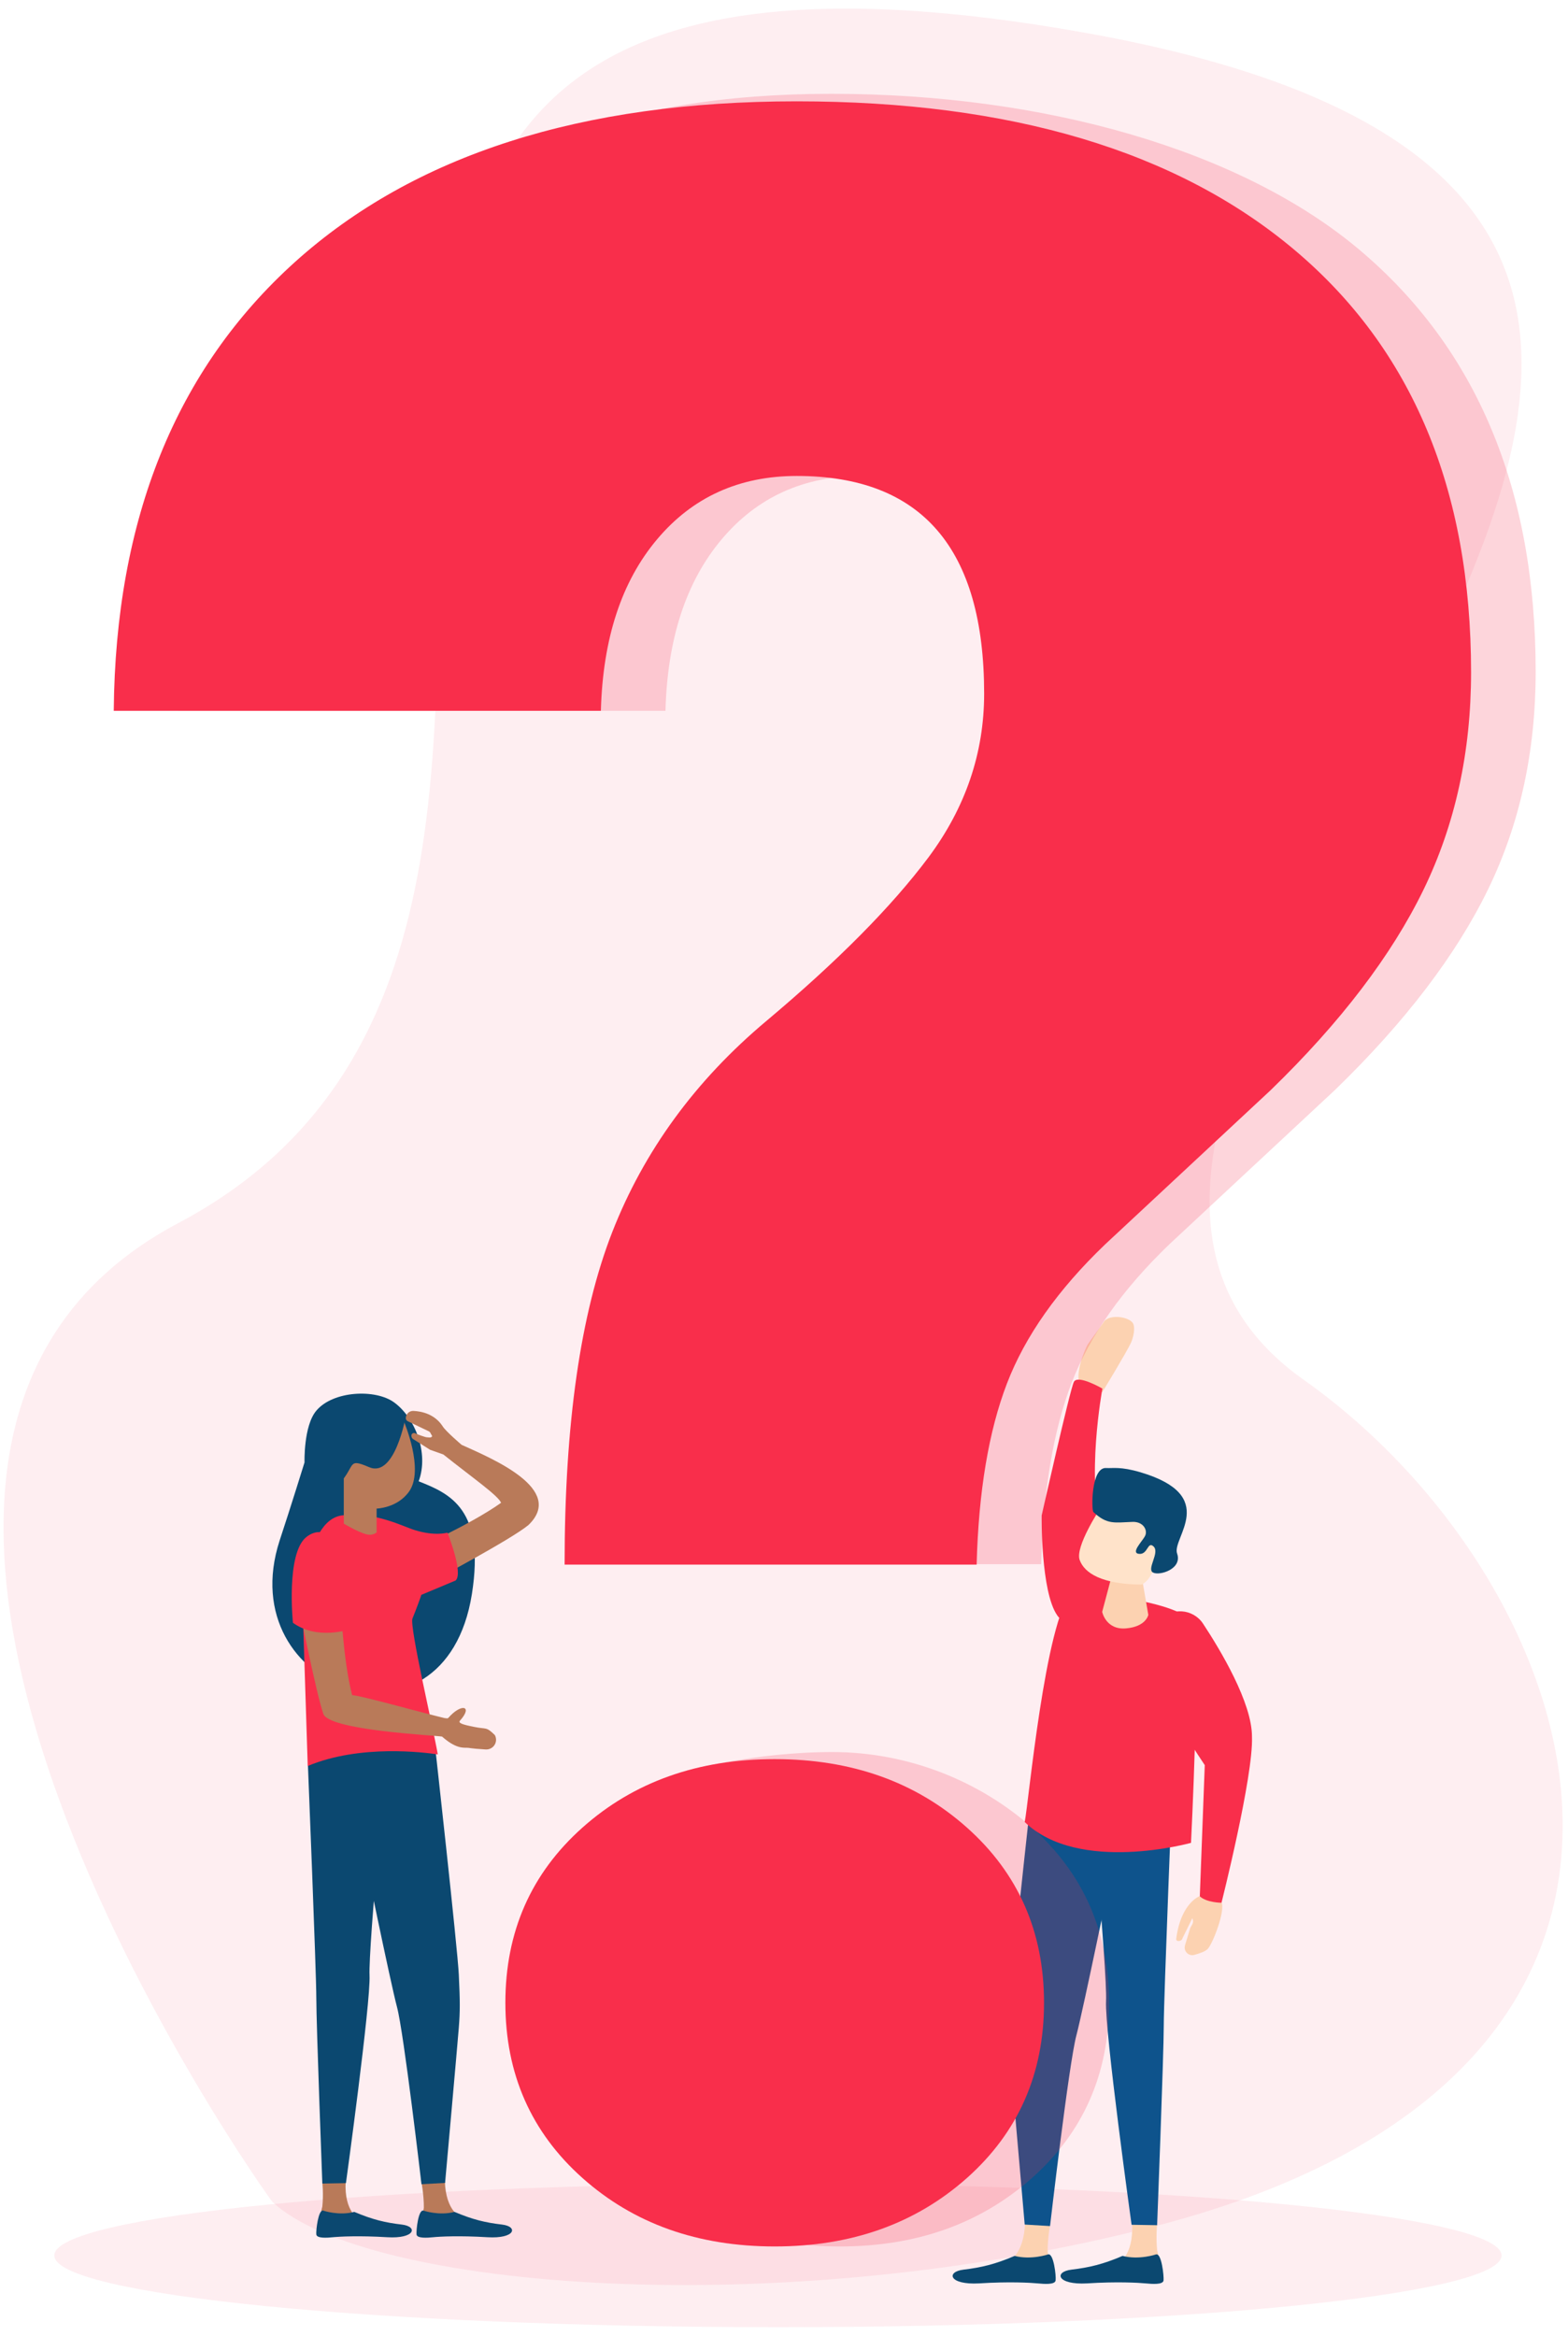 <svg width="137" height="204" viewBox="0 0 137 204" fill="none" xmlns="http://www.w3.org/2000/svg">
<path opacity="0.08" d="M67.969 203.25C102.887 203.25 131.194 200.446 131.194 196.987C131.194 193.529 102.887 190.725 67.969 190.725C33.05 190.725 4.744 193.529 4.744 196.987C4.744 200.446 33.05 203.25 67.969 203.25Z" fill="#F92E4B"/>
<path opacity="0.08" d="M23.812 192.319C23.494 192.019 -22.931 127.163 15.581 106.819C67.987 79.106 -1.8 -14.494 94.95 2.888C188.1 19.613 75.75 93.506 113.906 120.506C138.937 138.206 153.469 180.731 101.119 194.381C67.912 203.006 31.894 199.875 23.812 192.319Z" fill="#F92E4B"/>
<path d="M95.081 117.356L96.412 115.5C96.769 114.806 98.4 114.919 98.925 115.481C99.281 115.875 98.981 116.925 98.812 117.281C98.4 118.162 96.319 121.575 96.319 121.575C96.319 121.575 95.306 122.025 94.425 120.956C93.806 120.244 94.8 117.75 95.081 117.356Z" fill="#FCD2B1"/>
<path d="M98.531 142.856C98.531 142.856 97.894 138.394 96.356 133.894C94.819 129.394 96.319 121.275 96.319 121.275C96.319 121.275 94.162 120.019 93.825 120.694C93.487 121.369 91.013 132.356 91.013 132.356C91.013 132.356 90.919 139.013 92.381 141.094C93.263 142.331 96.956 144.131 98.531 142.856Z" fill="#F92E4B"/>
<path d="M91.8 193.988C91.8 193.988 91.519 195.469 91.537 196.65C91.706 197.475 91.537 197.719 91.537 197.719L88.162 197.456C88.162 197.456 89.662 196.781 89.55 193.575C89.438 190.35 91.8 193.988 91.8 193.988Z" fill="#FCD2B1"/>
<path d="M91.575 196.894C91.575 196.894 90.112 197.4 88.65 197.025C86.944 197.756 85.744 198.037 84.188 198.225C82.631 198.412 82.912 199.575 85.556 199.425C88.2 199.256 90.056 199.369 90.656 199.425C91.237 199.481 92.194 199.556 92.231 199.162C92.287 198.787 92.062 196.762 91.575 196.894Z" fill="#0B4870"/>
<path d="M90.562 152.606C90.562 152.606 88.388 172.144 88.256 174.694C88.125 177.244 88.125 178.125 88.256 179.681C88.388 181.238 89.531 194.287 89.531 194.287L91.744 194.419C91.744 194.419 93.394 180.188 94.05 177.75C94.688 175.313 97.219 162.975 97.219 162.975L94.312 150.356L90.562 152.606Z" fill="#0E538C"/>
<path d="M101.1 194.25C101.1 194.25 100.987 195.338 101.1 196.519C101.325 197.325 101.194 197.588 101.194 197.588L97.8 197.606C97.8 197.606 99.225 196.819 98.869 193.613C98.494 190.406 101.1 194.25 101.1 194.25Z" fill="#FCD2B1"/>
<path d="M101.006 196.894C101.006 196.894 99.544 197.4 98.081 197.025C96.375 197.756 95.175 198.037 93.619 198.225C92.062 198.412 92.344 199.575 94.987 199.425C97.631 199.256 99.487 199.369 100.088 199.425C100.669 199.481 101.625 199.556 101.663 199.162C101.7 198.787 101.494 196.762 101.006 196.894Z" fill="#0B4870"/>
<path d="M94.931 152.606C94.931 152.606 96.769 172.219 96.638 174.769C96.506 177.319 98.869 194.306 98.869 194.306L101.1 194.344C101.1 194.344 101.681 179.419 101.681 176.906C101.681 174.506 102.469 155.044 102.469 155.044L99.188 150.356L94.931 152.606Z" fill="#0E538C"/>
<path d="M93.656 139.013C93.656 139.013 103.631 139.706 104.269 141.956C104.906 144.206 104.062 160.95 104.062 160.95C104.062 160.95 94.256 163.688 89.531 159.131C89.869 157.519 91.312 141.544 93.656 139.013Z" fill="#F92E4B"/>
<path d="M97.237 137.25L96.3 140.775C96.3 140.775 96.619 142.369 98.381 142.219C100.144 142.069 100.331 141.038 100.331 141.038L99.638 137.044C99.656 137.044 97.95 136.744 97.237 137.25Z" fill="#FCD2B1"/>
<path d="M96.131 131.737C96.131 131.737 93.919 135.075 94.331 136.237C94.744 137.4 96.281 138.356 99.694 138.394C100.837 138.112 101.775 134.531 101.662 133.8C100.987 129.094 97.294 130.819 96.131 131.737Z" fill="#FFE3CA"/>
<path d="M95.531 132.056C96.731 133.181 97.369 132.975 98.944 132.919C99.9 132.881 100.294 133.65 100.05 134.138C99.806 134.625 98.756 135.637 99.525 135.712C100.312 135.787 100.256 134.55 100.8 135.075C101.344 135.619 100.162 137.044 100.744 137.344C101.325 137.644 103.331 137.025 102.844 135.675C102.375 134.325 106.594 130.65 99.656 128.587C97.875 128.062 97.237 128.25 96.656 128.212C95.306 128.119 95.362 131.906 95.531 132.056Z" fill="#0B4870"/>
<path opacity="0.2" d="M54.975 136.631C54.975 124.369 56.362 114.713 59.138 107.606C61.913 100.519 66.394 94.369 72.619 89.156C78.825 83.944 83.55 79.181 86.775 74.869C90 70.537 91.631 65.775 91.631 60.581C91.631 47.906 86.175 41.569 75.263 41.569C70.219 41.569 66.15 43.425 63.056 47.1C59.944 50.794 58.312 55.781 58.144 62.081H15.562C15.731 45.3 21.019 32.231 31.425 22.856C41.831 13.5 53.831 8.194 72.638 8.194C91.35 8.194 108.45 13.144 118.744 21.788C129.019 30.431 134.175 42.731 134.175 58.669C134.175 65.644 132.788 71.981 130.013 77.681C127.238 83.381 122.794 89.231 116.662 95.175L102.188 108.656C98.081 112.594 95.213 116.644 93.619 120.806C92.025 124.969 91.144 130.237 90.975 136.612H54.975V136.631ZM49.819 174.919C49.819 168.713 55.612 158.606 60.112 154.612C60.112 154.612 66 153.019 72.731 153.019C79.444 153.019 85.688 155.625 90.169 159.619C94.65 163.613 96.9 168.713 96.9 174.919C96.9 181.125 94.65 186.225 90.169 190.219C85.669 194.213 80.081 196.2 73.369 196.2C66.656 196.2 61.05 194.213 56.569 190.219C52.069 186.225 49.819 181.125 49.819 174.919Z" fill="#F92E4B"/>
<path d="M49.331 136.631C49.331 124.369 50.719 114.713 53.494 107.606C56.269 100.519 60.75 94.369 66.975 89.156C73.181 83.944 77.906 79.181 81.131 74.869C84.356 70.537 85.987 65.775 85.987 60.581C85.987 47.906 80.531 41.569 69.619 41.569C64.575 41.569 60.506 43.425 57.413 47.1C54.3 50.794 52.669 55.781 52.5 62.081H9.938C10.088 45.319 15.375 32.25 25.781 22.875C36.188 13.519 50.794 8.85 69.6 8.85C88.312 8.85 102.825 13.181 113.1 21.825C123.375 30.469 128.531 42.769 128.531 58.706C128.531 65.681 127.144 72.019 124.369 77.719C121.594 83.419 117.15 89.269 111.019 95.213L96.544 108.694C92.438 112.631 89.569 116.681 87.975 120.844C86.381 125.006 85.5 130.275 85.331 136.65H49.331V136.631ZM44.156 174.919C44.156 168.713 46.406 163.613 50.888 159.619C55.369 155.625 60.975 153.638 67.688 153.638C74.4 153.638 80.006 155.625 84.487 159.619C88.969 163.613 91.219 168.713 91.219 174.919C91.219 181.125 88.969 186.225 84.487 190.219C79.987 194.213 74.4 196.2 67.688 196.2C60.975 196.2 55.369 194.213 50.888 190.219C46.406 186.225 44.156 181.125 44.156 174.919Z" fill="#F92E4B"/>
<path d="M104.831 165.6C104.831 165.6 103.181 166.162 102.769 169.331C102.731 169.612 103.256 169.575 103.312 169.294L104.175 167.531C104.381 168.038 104.044 168.094 103.931 168.6L103.537 169.894C103.387 170.4 103.837 170.869 104.344 170.737C104.812 170.606 105.319 170.437 105.525 170.212C105.975 169.725 107.081 166.856 106.725 166.144C106.369 165.45 105.6 164.944 104.831 165.6Z" fill="#FCD2B1"/>
<path d="M101.344 141.544C102.337 140.344 104.25 140.494 105.112 141.806C106.612 144.075 109.406 148.725 109.388 151.687C109.519 155.119 106.725 166.181 106.725 166.181C106.725 166.181 105.431 166.181 104.831 165.619C104.869 164.719 105.263 154.162 105.263 154.162C105.263 154.162 101.419 148.481 100.575 145.856C100.05 144.206 100.481 142.594 101.344 141.544Z" fill="#F92E4B"/>
<path d="M26.606 127.725C26.606 127.725 26.512 124.538 27.637 123.206C29.1 121.463 32.794 121.294 34.425 122.475C36.244 123.788 37.5 126.881 36.581 129.375C39.356 130.463 42.394 131.831 41.231 139.219C38.869 154.106 20.156 147.713 24.431 134.55C25.387 131.663 26.606 127.725 26.606 127.725Z" fill="#0B4870"/>
<path d="M36.788 190.35C36.788 190.35 37.05 191.738 37.031 192.825C36.881 193.594 37.031 193.819 37.031 193.819L40.163 193.575C40.163 193.575 38.775 192.956 38.869 189.956C38.981 186.975 36.788 190.35 36.788 190.35Z" fill="#B97A59"/>
<path d="M36.994 193.069C36.994 193.069 38.362 193.538 39.712 193.181C41.306 193.856 42.413 194.119 43.856 194.287C45.3 194.456 45.038 195.544 42.581 195.394C40.125 195.244 38.4 195.337 37.856 195.394C37.312 195.45 36.431 195.506 36.394 195.15C36.356 194.813 36.544 192.956 36.994 193.069ZM37.95 151.95C37.95 151.95 39.975 170.1 40.087 172.462C40.2 174.825 40.2 175.65 40.087 177.094C39.975 178.538 38.888 190.65 38.888 190.65L36.825 190.763C36.825 190.763 35.288 177.544 34.688 175.294C34.087 173.025 31.744 161.588 31.744 161.588L34.444 149.869L37.95 151.95Z" fill="#0B4870"/>
<path d="M28.163 190.612C28.163 190.612 28.275 191.625 28.163 192.712C27.956 193.462 28.087 193.688 28.087 193.688L31.238 193.706C31.238 193.706 29.906 192.975 30.244 189.994C30.581 187.031 28.163 190.612 28.163 190.612Z" fill="#B97A59"/>
<path d="M28.238 193.069C28.238 193.069 29.606 193.538 30.956 193.181C32.55 193.856 33.656 194.119 35.1 194.287C36.544 194.456 36.281 195.544 33.825 195.394C31.369 195.244 29.644 195.338 29.1 195.394C28.556 195.45 27.675 195.506 27.637 195.15C27.6 194.813 27.806 192.956 28.238 193.069ZM33.881 151.95C33.881 151.95 32.175 170.156 32.288 172.519C32.4 174.881 30.225 190.669 30.225 190.669L28.163 190.706C28.163 190.706 27.637 176.85 27.637 174.506C27.637 172.294 26.906 154.2 26.906 154.2L29.962 149.85L33.881 151.95Z" fill="#0B4870"/>
<path d="M40.331 126.188C40.331 126.188 38.925 124.988 38.681 124.575C37.987 123.506 36.862 123.263 36.131 123.225C35.756 123.206 35.456 123.506 35.456 123.863C35.456 123.956 35.513 124.05 35.587 124.106L37.425 124.988C37.519 125.025 37.519 125.044 37.594 125.119L37.669 125.269C37.8 125.438 37.781 125.513 37.556 125.55L37.312 125.531C37.2 125.55 36.356 125.231 36.263 125.175C36.112 125.1 35.925 125.231 35.944 125.4C35.944 125.531 36.019 125.663 36.15 125.719L37.575 126.619L38.737 127.031C41.325 129.094 43.519 130.613 43.781 131.25C41.081 133.181 35.812 135.525 35.812 135.525L37.987 137.981C37.987 137.981 44.606 134.475 46.163 133.2C49.444 130.069 42.994 127.388 40.331 126.188Z" fill="#B97A59"/>
<path d="M36.038 141.356C35.756 142.013 37.894 151.125 38.25 153.225C38.25 153.225 38.212 153.225 38.119 153.206C37.181 153.075 31.481 152.306 26.887 154.238L26.475 141.375L26.456 140.906C26.456 140.906 26.456 140.419 26.494 139.669C26.606 138.131 26.906 135.563 27.9 133.894C28.406 133.031 29.081 132.413 30 132.338C32.869 132.056 35.138 133.294 36.225 133.631C38.025 134.194 39.094 133.856 39.094 133.856C39.094 133.856 40.519 137.4 39.806 138.038L36.806 139.294C36.844 139.256 36.319 140.681 36.038 141.356Z" fill="#F92E4B"/>
<path d="M35.288 124.144C35.288 124.144 37.106 128.363 35.737 130.275C34.706 131.719 32.906 131.756 32.906 131.756V133.838C32.906 133.838 32.7 134.025 32.344 134.044C31.706 134.081 30.038 133.069 30.038 133.069V124.894L35.288 124.144ZM26.156 140.456C26.156 140.456 27.6 147.788 28.238 149.644C28.575 151.125 38.025 151.556 38.625 151.669C39.769 152.681 40.406 152.644 40.781 152.644C41.062 152.644 40.931 152.7 42.431 152.794C43.106 152.831 43.556 152.138 43.237 151.538C42.45 150.769 42.506 151.05 41.438 150.825C40.294 150.6 40.013 150.469 40.2 150.263C41.344 148.988 40.312 148.725 39.169 150.038C39.094 150.113 38.962 150.056 38.85 150.056C36.656 149.531 31.481 148.069 30.769 148.05C29.944 144.938 29.719 139.406 29.719 139.406L26.156 140.456Z" fill="#B97A59"/>
<path d="M25.594 141.731C25.594 141.731 24.975 135.694 26.756 134.25C28.538 132.806 30.562 135.131 30.469 138.187C30.375 141.225 30.431 142.331 30.431 142.331C30.431 142.331 27.694 143.25 25.594 141.731Z" fill="#F92E4B"/>
<path d="M35.456 123.675C35.456 123.675 34.519 129.113 32.25 128.138C30.188 127.256 31.219 128.1 29.325 129.919C28.762 130.463 29.212 124.163 29.212 124.163L35.456 123.675Z" fill="#0B4870"/>
</svg>
